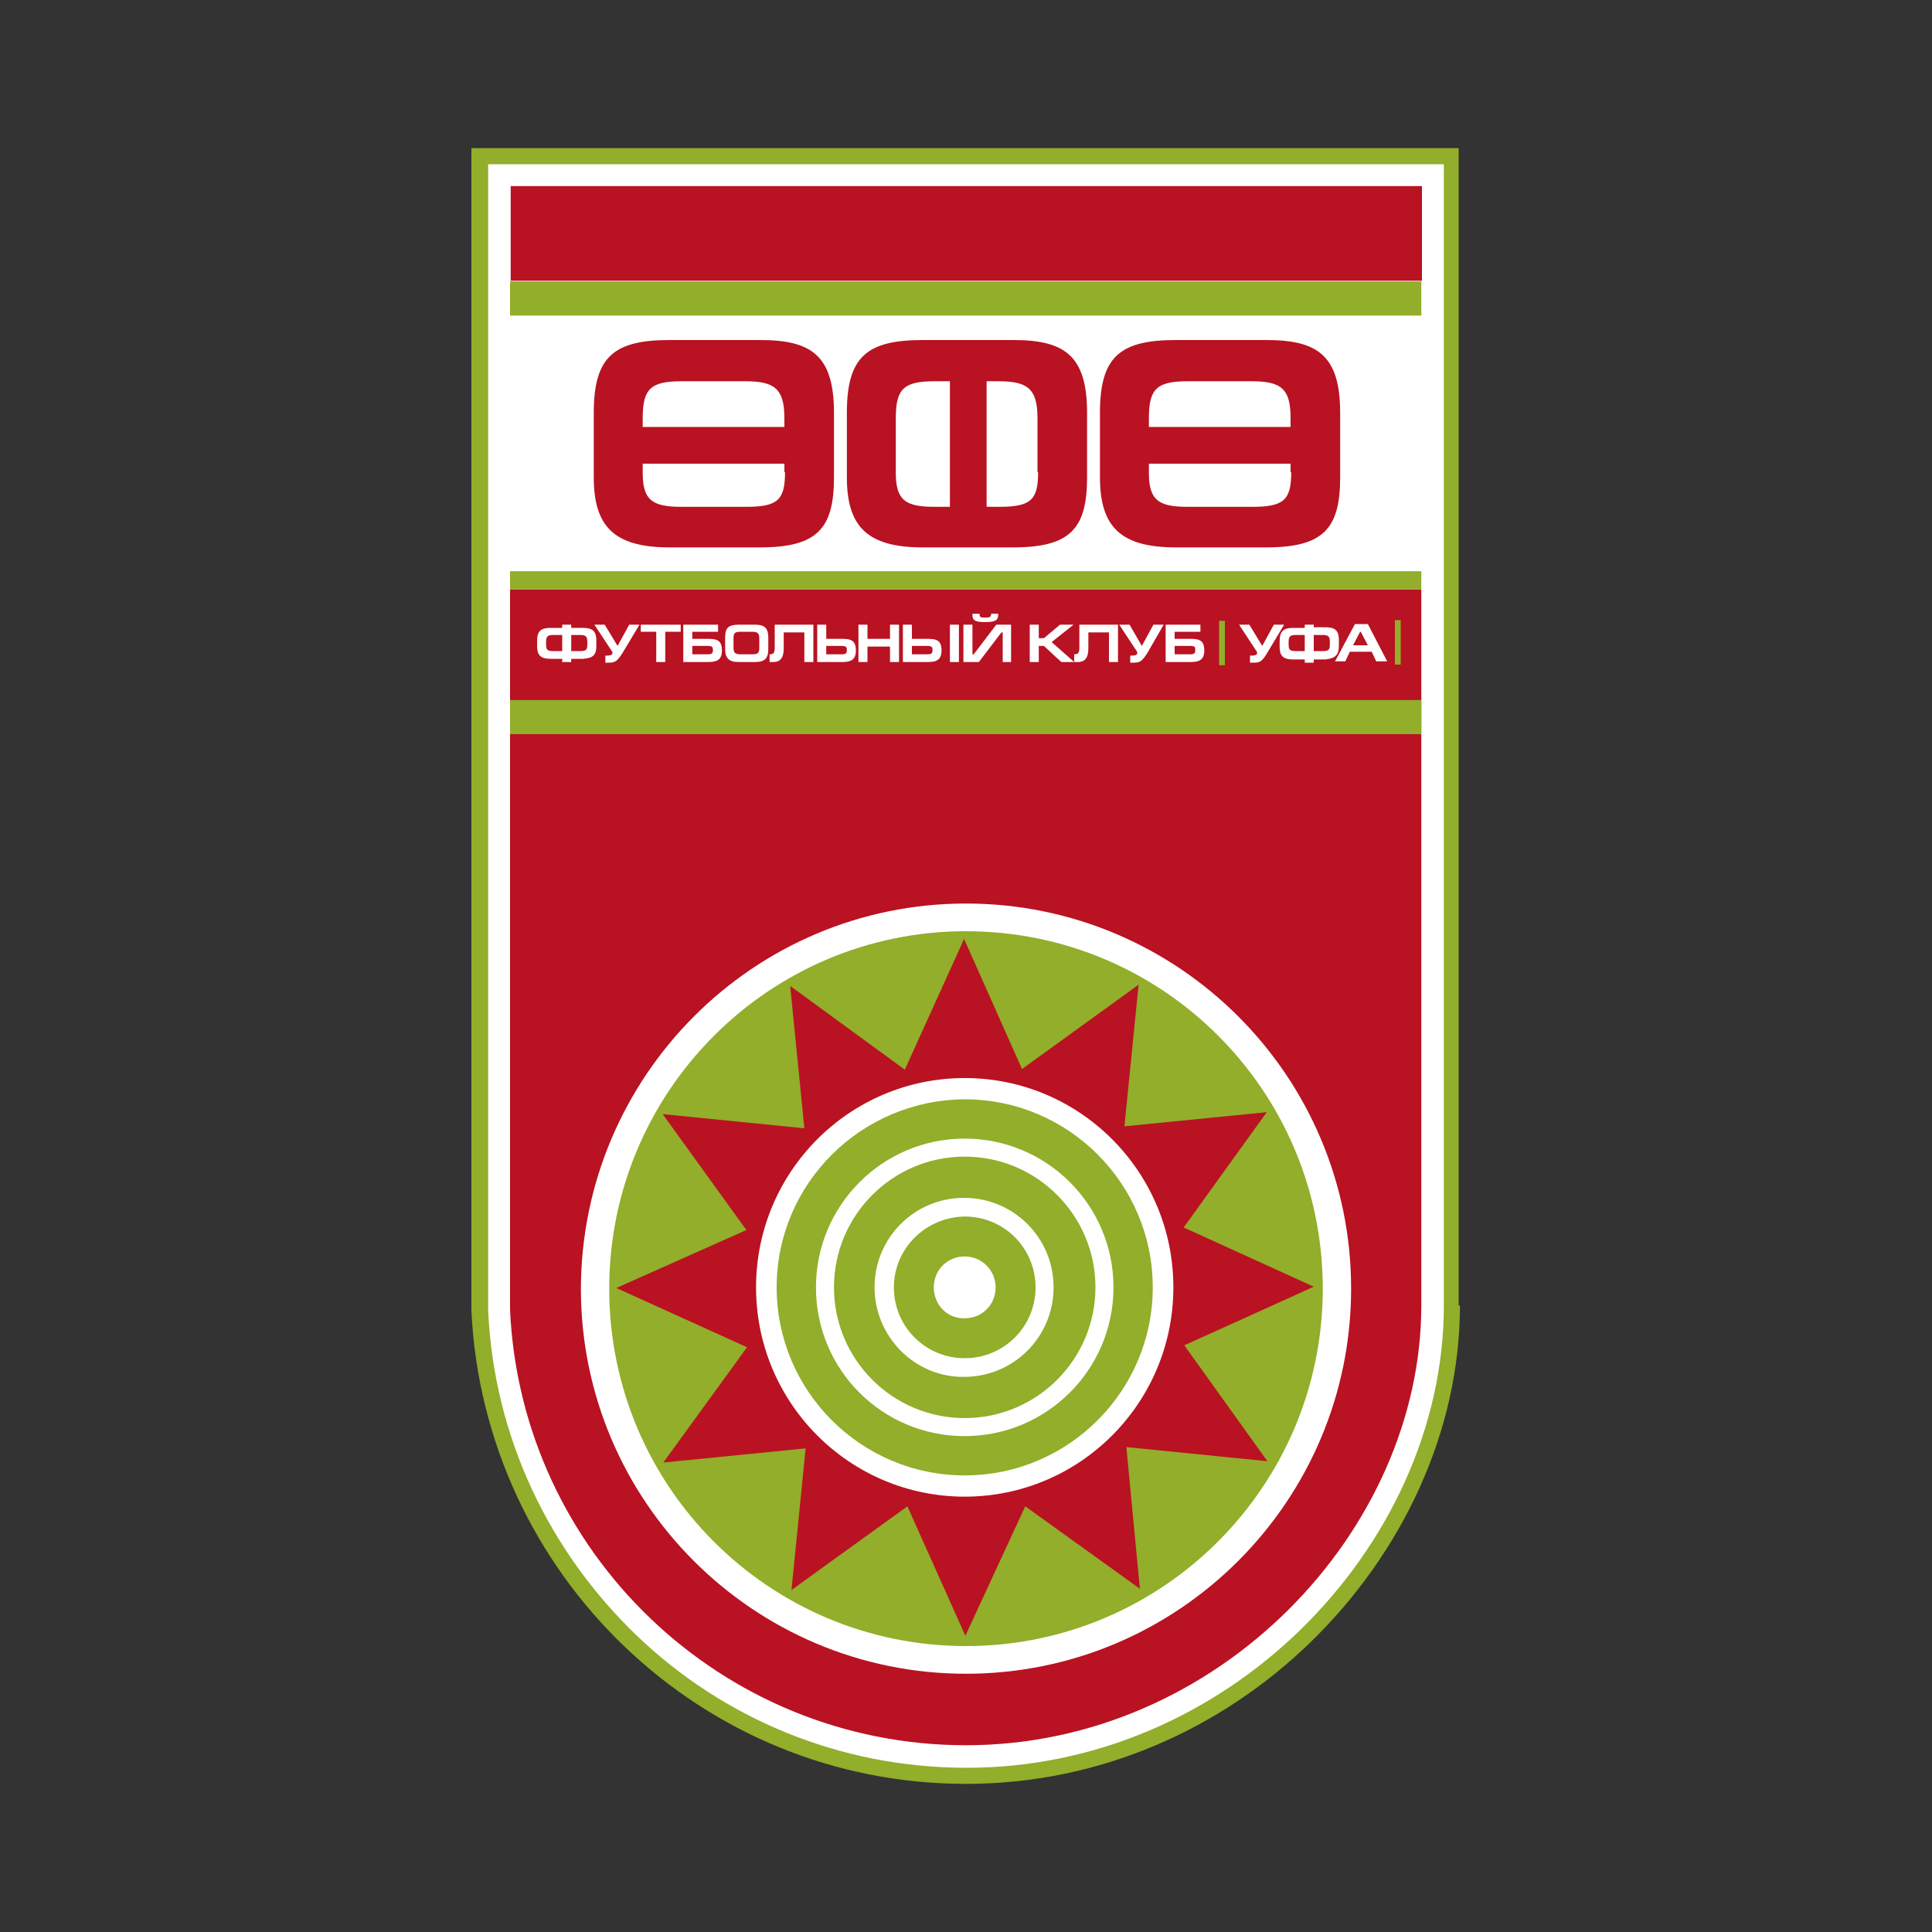 <?xml version="1.0" encoding="utf-8"?>
<!-- Generator: Adobe Illustrator 21.1.0, SVG Export Plug-In . SVG Version: 6.00 Build 0)  -->
<svg version="1.1" id="ufa" xmlns="http://www.w3.org/2000/svg" xmlns:xlink="http://www.w3.org/1999/xlink" x="0px" y="0px"
	 viewBox="0 0 300 300" style="enable-background:new 0 0 300 300;" xml:space="preserve">
<rect x="0" y="0" width="300" height="300" fill="#333333" stroke="none"/>
<style type="text/css">
	.st0{fill:#FFFFFF;}
	.st1{fill:#92AE2A;}
	.st2{fill:#B91222;}
	.st3{fill-rule:evenodd;clip-rule:evenodd;fill:#92AE2A;}
	.st4{fill-rule:evenodd;clip-rule:evenodd;fill:none;stroke:#92AE2A;stroke-width:0.613;stroke-miterlimit:22.926;}
	.st5{fill-rule:evenodd;clip-rule:evenodd;fill:#B91222;}
	.st6{fill-rule:evenodd;clip-rule:evenodd;fill:#FFFFFF;}
</style>
<g>
	<path class="st0" d="M150.1,275.8c-40.6,0-73.7-32.1-75.6-72.2V24.2h150.9v178.5C225.5,240.4,191.8,275.8,150.1,275.8z"/>
	<path class="st1" d="M226.7,202.7c0,19.5-8.9,38.4-23.2,52.3c-13.8,13.4-32.6,22-53.5,22c-20.6,0-39.2-8.1-53-21.3
		c-13.9-13.3-22.8-31.7-23.8-52.1l0-0.1V24.2V23h1.2h150.9h1.2v1.2V202.7L226.7,202.7z M75.8,203.5c0.9,19.8,9.6,37.5,23,50.4
		c13.3,12.8,31.4,20.6,51.3,20.6c20.2,0,38.4-8.4,51.7-21.3c13.8-13.4,22.4-31.6,22.4-50.5h0V25.5H75.8V203.5L75.8,203.5z"/>
	<path class="st2" d="M220.7,202.7c0,35-31.5,68.3-70.7,68.3c-38,0-69.1-30-70.8-67.6l0-111.9h141.5V202.7L220.7,202.7z M79.3,43.7
		V28.9l141.5,0v14.7H79.3z"/>
	<path class="st0" d="M150,140.3c33,0,59.8,26.8,59.8,59.8c0,33-26.8,59.8-59.8,59.8c-33,0-59.8-26.8-59.8-59.8
		C90.3,167.1,117,140.3,150,140.3z"/>
	<path class="st1" d="M150,144.6c30.6,0,55.4,24.8,55.4,55.5c0,30.6-24.8,55.5-55.4,55.5c-30.6,0-55.4-24.8-55.4-55.5
		C94.6,169.5,119.4,144.6,150,144.6z"/>
	<polygon class="st2" points="196.7,172.7 183.8,190.6 204,199.8 183.9,208.9 196.8,226.9 174.9,224.7 177,246.7 159.2,233.9 
		149.9,254 140.9,233.9 122.9,246.9 125.1,224.9 103,227.1 116,209.2 95.7,200 115.9,191 102.9,173 124.9,175.2 122.7,153.1 
		140.5,166.1 149.7,145.8 158.7,166 176.8,152.9 174.6,174.9 	"/>
	<ellipse class="st0" cx="149.8" cy="199.9" rx="32.4" ry="32.5"/>
	<path class="st3" d="M126.7,199.9c0-12.7,10.3-23.1,23.1-23.1c12.7,0,23.1,10.3,23.1,23.1S162.5,223,149.8,223
		C137,223,126.7,212.7,126.7,199.9L126.7,199.9z M120.6,199.9c0,16.1,13.1,29.2,29.2,29.2c16.1,0,29.2-13.1,29.2-29.2
		c0-16.1-13.1-29.2-29.2-29.2C133.7,170.8,120.6,183.8,120.6,199.9L120.6,199.9z"/>
	<path class="st3" d="M135.8,199.9c0-7.7,6.2-13.9,13.9-13.9c7.7,0,13.9,6.2,13.9,13.9c0,7.7-6.2,13.9-13.9,13.9
		C142.1,213.9,135.8,207.6,135.8,199.9L135.8,199.9z M129.5,199.9c0,11.2,9.1,20.3,20.3,20.3c11.2,0,20.3-9.1,20.3-20.3
		c0-11.2-9.1-20.3-20.3-20.3C138.6,179.6,129.5,188.7,129.5,199.9L129.5,199.9z"/>
	<path class="st3" d="M145,199.9c0-2.7,2.1-4.8,4.8-4.8c2.7,0,4.8,2.2,4.8,4.8c0,2.7-2.1,4.8-4.8,4.8
		C147.1,204.8,145,202.6,145,199.9L145,199.9z M138.8,199.9c0,6.1,4.9,11,11,11c6.1,0,11-4.9,11-11c0-6.1-4.9-11-11-11
		C143.7,189,138.8,193.9,138.8,199.9L138.8,199.9z"/>
	<line class="st4" x1="79.3" y1="110.2" x2="220.7" y2="110.2"/>
	<path class="st5" d="M129.5,74.1v-10c0-9-3.6-11.3-11.5-11.3h-14c-8.7,0-11.8,2.6-11.8,11.3v10c0,7.7,3.2,10.9,11.8,10.9h14
		C126.9,85,129.5,82.1,129.5,74.1L129.5,74.1z M121.9,73.3L121.9,73.3c0,4.3-1.1,5.4-6,5.4h-10.1c-4.6,0-6-1.1-6-5.3v-8.5
		c0-4.6,1.3-5.7,6.1-5.7h9.8c4.5,0,6.1,1.1,6.1,5.7V73.3z"/>
	<path class="st5" d="M168.8,74.1v-10c0-9-3.6-11.3-11.5-11.3h-14c-8.7,0-11.8,2.6-11.8,11.3v10c0,7.7,3.2,10.9,11.8,10.9h14
		C166.2,85,168.8,82.1,168.8,74.1L168.8,74.1z M161.2,73.3L161.2,73.3c0,4.3-1.1,5.4-6,5.4h-10.1c-4.6,0-6-1.1-6-5.3v-8.5
		c0-4.6,1.3-5.7,6.1-5.7h9.8c4.5,0,6.1,1.1,6.1,5.7V73.3z"/>
	<path class="st5" d="M208.1,74.1v-10c0-9-3.6-11.3-11.5-11.3h-14c-8.7,0-11.8,2.6-11.8,11.3v10c0,7.7,3.2,10.9,11.8,10.9h14
		C205.5,85,208.1,82.1,208.1,74.1L208.1,74.1z M200.5,73.3L200.5,73.3c0,4.3-1.1,5.4-6,5.4h-10.1c-4.6,0-6-1.1-6-5.3v-8.5
		c0-4.6,1.3-5.7,6.1-5.7h9.8c4.6,0,6.1,1.1,6.1,5.7V73.3z"/>
	<rect x="97.3" y="66.3" class="st2" width="27.1" height="5.7"/>
	<rect x="175.8" y="66.3" class="st2" width="27.1" height="5.7"/>
	<rect x="147.5" y="55.6" class="st2" width="5.7" height="27.1"/>
	<rect x="79.2" y="43.7" class="st1" width="141.5" height="5.3"/>
	<rect x="79.2" y="108.7" class="st1" width="141.5" height="5.3"/>
	<rect x="79.2" y="88.7" class="st1" width="141.5" height="2.8"/>
	<path class="st6" d="M92.6,100.3v-0.8c0-1.6-0.7-2-2.1-2h-1.8V97h-1.4v0.5h-1.8c-1.4,0-2.1,0.4-2.1,2v0.8c0,1.4,0.5,2,2.1,2h1.8
		v0.5h1.4v-0.5h1.8C92.1,102.2,92.6,101.7,92.6,100.3L92.6,100.3z M91.2,100.1L91.2,100.1c0,0.8-0.2,1-1.1,1h-1.4v-2.5h1.4
		c0.8,0,1.1,0.2,1.1,1V100.1L91.2,100.1z M87.3,101.1L87.3,101.1h-1.4c-0.9,0-1.1-0.2-1.1-1v-0.5c0-0.8,0.3-1,1.1-1h1.4V101.1z"/>
	<path class="st6" d="M99.3,97h-1.6l-1.8,3.3L93.9,97h-1.6l2.7,4.1c0.1,0.1,0.1,0.2,0.1,0.3c0,0.2-0.2,0.4-0.8,0.4H94v1.1h0.5
		c1,0,1.3-0.2,2.1-1.4L99.3,97z"/>
	<polygon class="st6" points="105.7,98.1 105.7,97 99.5,97 99.5,98.1 101.9,98.1 101.9,102.8 103.3,102.8 103.3,98.1 	"/>
	<path class="st6" d="M112.1,101c0-1.5-0.7-1.8-2.1-1.8h-2.5v-1.1h4V97h-5.4v5.8h3.9C111.4,102.8,112.1,102.4,112.1,101L112.1,101z
		 M110.7,100.9L110.7,100.9c0,0.5-0.1,0.7-0.8,0.7h-2.4v-1.3h2.4C110.6,100.3,110.7,100.5,110.7,100.9z"/>
	<path class="st6" d="M119.3,100.8V99c0-1.6-0.7-2-2.1-2h-2.5c-1.6,0-2.1,0.5-2.1,2v1.8c0,1.4,0.6,2,2.1,2h2.5
		C118.8,102.8,119.3,102.2,119.3,100.8L119.3,100.8z M117.9,100.6L117.9,100.6c0,0.8-0.2,1-1.1,1H115c-0.8,0-1.1-0.2-1.1-1v-1.5
		c0-0.8,0.2-1,1.1-1h1.8c0.8,0,1.1,0.2,1.1,1V100.6z"/>
	<path class="st6" d="M126.3,102.8V97h-6v3.5c0,0.8-0.1,1.1-0.8,1.1v1.2h0.6c1,0,1.6-0.6,1.6-2.1v-2.5h3.2v4.6H126.3z"/>
	<path class="st6" d="M132.9,101c0-1.5-0.7-1.8-2.1-1.8h-2.5V97h-1.4v5.8h3.9C132.2,102.8,132.9,102.4,132.9,101L132.9,101z
		 M131.5,100.9L131.5,100.9c0,0.5-0.1,0.7-0.8,0.7h-2.4v-1.3h2.4C131.4,100.3,131.5,100.5,131.5,100.9z"/>
	<polygon class="st6" points="139.6,102.8 139.6,97 138.2,97 138.2,99.2 134.7,99.2 134.7,97 133.3,97 133.3,102.8 134.7,102.8 
		134.7,100.4 138.2,100.4 138.2,102.8 	"/>
	<path class="st6" d="M148.9,97h-1.4v5.8h1.4V97L148.9,97z M146.2,101L146.2,101c0-1.5-0.7-1.8-2.1-1.8h-2.5V97h-1.4v5.8h3.9
		C145.5,102.8,146.2,102.4,146.2,101L146.2,101z M144.8,100.9L144.8,100.9c0,0.5-0.1,0.7-0.8,0.7h-2.4v-1.3h2.4
		C144.7,100.3,144.8,100.5,144.8,100.9z"/>
	<path class="st6" d="M157,102.8V97h-2.3l-3.5,4.6h-0.2V97h-1.4v5.8h2.4l3.5-4.6h0.2v4.6H157L157,102.8z M155,95.3L155,95.3h-1.1
		c0,0.5-0.2,0.6-0.9,0.6c-0.7,0-0.9,0-0.9-0.6h-1.1v0.1c0,0.9,0.3,1.2,2,1.2C154.9,96.6,155,96.1,155,95.3z"/>
	<polygon class="st6" points="166.8,102.8 163.3,99.7 166.7,97 164.6,97 162.1,99.1 161.3,99.1 161.3,97 159.9,97 159.9,102.8 
		161.3,102.8 161.3,100.3 162.1,100.3 164.8,102.8 	"/>
	<path class="st6" d="M173.6,102.8V97h-6v3.5c0,0.8-0.1,1.1-0.8,1.1v1.2h0.6c1,0,1.6-0.6,1.6-2.1v-2.5h3.2v4.6H173.6z"/>
	<path class="st6" d="M180.7,97h-1.6l-1.8,3.3l-1.9-3.3h-1.6l2.7,4.1c0.1,0.1,0.1,0.2,0.1,0.3c0,0.2-0.2,0.4-0.8,0.4h-0.3v1.1h0.5
		c1,0,1.3-0.2,2.1-1.4L180.7,97z"/>
	<path class="st6" d="M187,101c0-1.5-0.7-1.8-2.1-1.8h-2.5v-1.1h4V97H181v5.8h3.9C186.3,102.8,187,102.4,187,101L187,101z
		 M185.6,100.9L185.6,100.9c0,0.5-0.1,0.7-0.8,0.7h-2.4v-1.3h2.4C185.6,100.3,185.6,100.5,185.6,100.9z"/>
	<path class="st6" d="M199.4,97h-1.6l-1.8,3.3L194,97h-1.6l2.7,4.1c0.1,0.1,0.1,0.2,0.1,0.3c0,0.2-0.2,0.4-0.8,0.4h-0.3v1.1h0.5
		c1,0,1.3-0.1,2.1-1.4L199.4,97z"/>
	<path class="st6" d="M207.9,100.2v-0.8c0-1.6-0.7-2-2.1-2H204V97h-1.4v0.5h-1.8c-1.4,0-2.1,0.4-2.1,2.1v0.8c0,1.4,0.5,2,2.1,2h1.8
		v0.5h1.4v-0.5h1.8C207.4,102.2,207.9,101.7,207.9,100.2L207.9,100.2z M206.5,100.1L206.5,100.1c0,0.8-0.2,1-1.1,1H204v-2.5h1.4
		c0.8,0,1.1,0.2,1.1,1V100.1L206.5,100.1z M202.6,101.1L202.6,101.1h-1.4c-0.9,0-1.1-0.2-1.1-1v-0.5c0-0.8,0.3-1,1.1-1h1.4V101.1z"
		/>
	<path class="st6" d="M215.4,102.7l-3-5.8h-2l-3.1,5.8h1.6l0.7-1.5h3.4l0.7,1.5H215.4L215.4,102.7z M212.4,100.2L212.4,100.2h-2.3
		l1.1-2.1h0.1L212.4,100.2z"/>
	<rect x="189.3" y="96.4" class="st1" width="0.9" height="6.9"/>
	<rect x="216.6" y="96.3" class="st1" width="0.9" height="6.9"/>
</g>
</svg>
